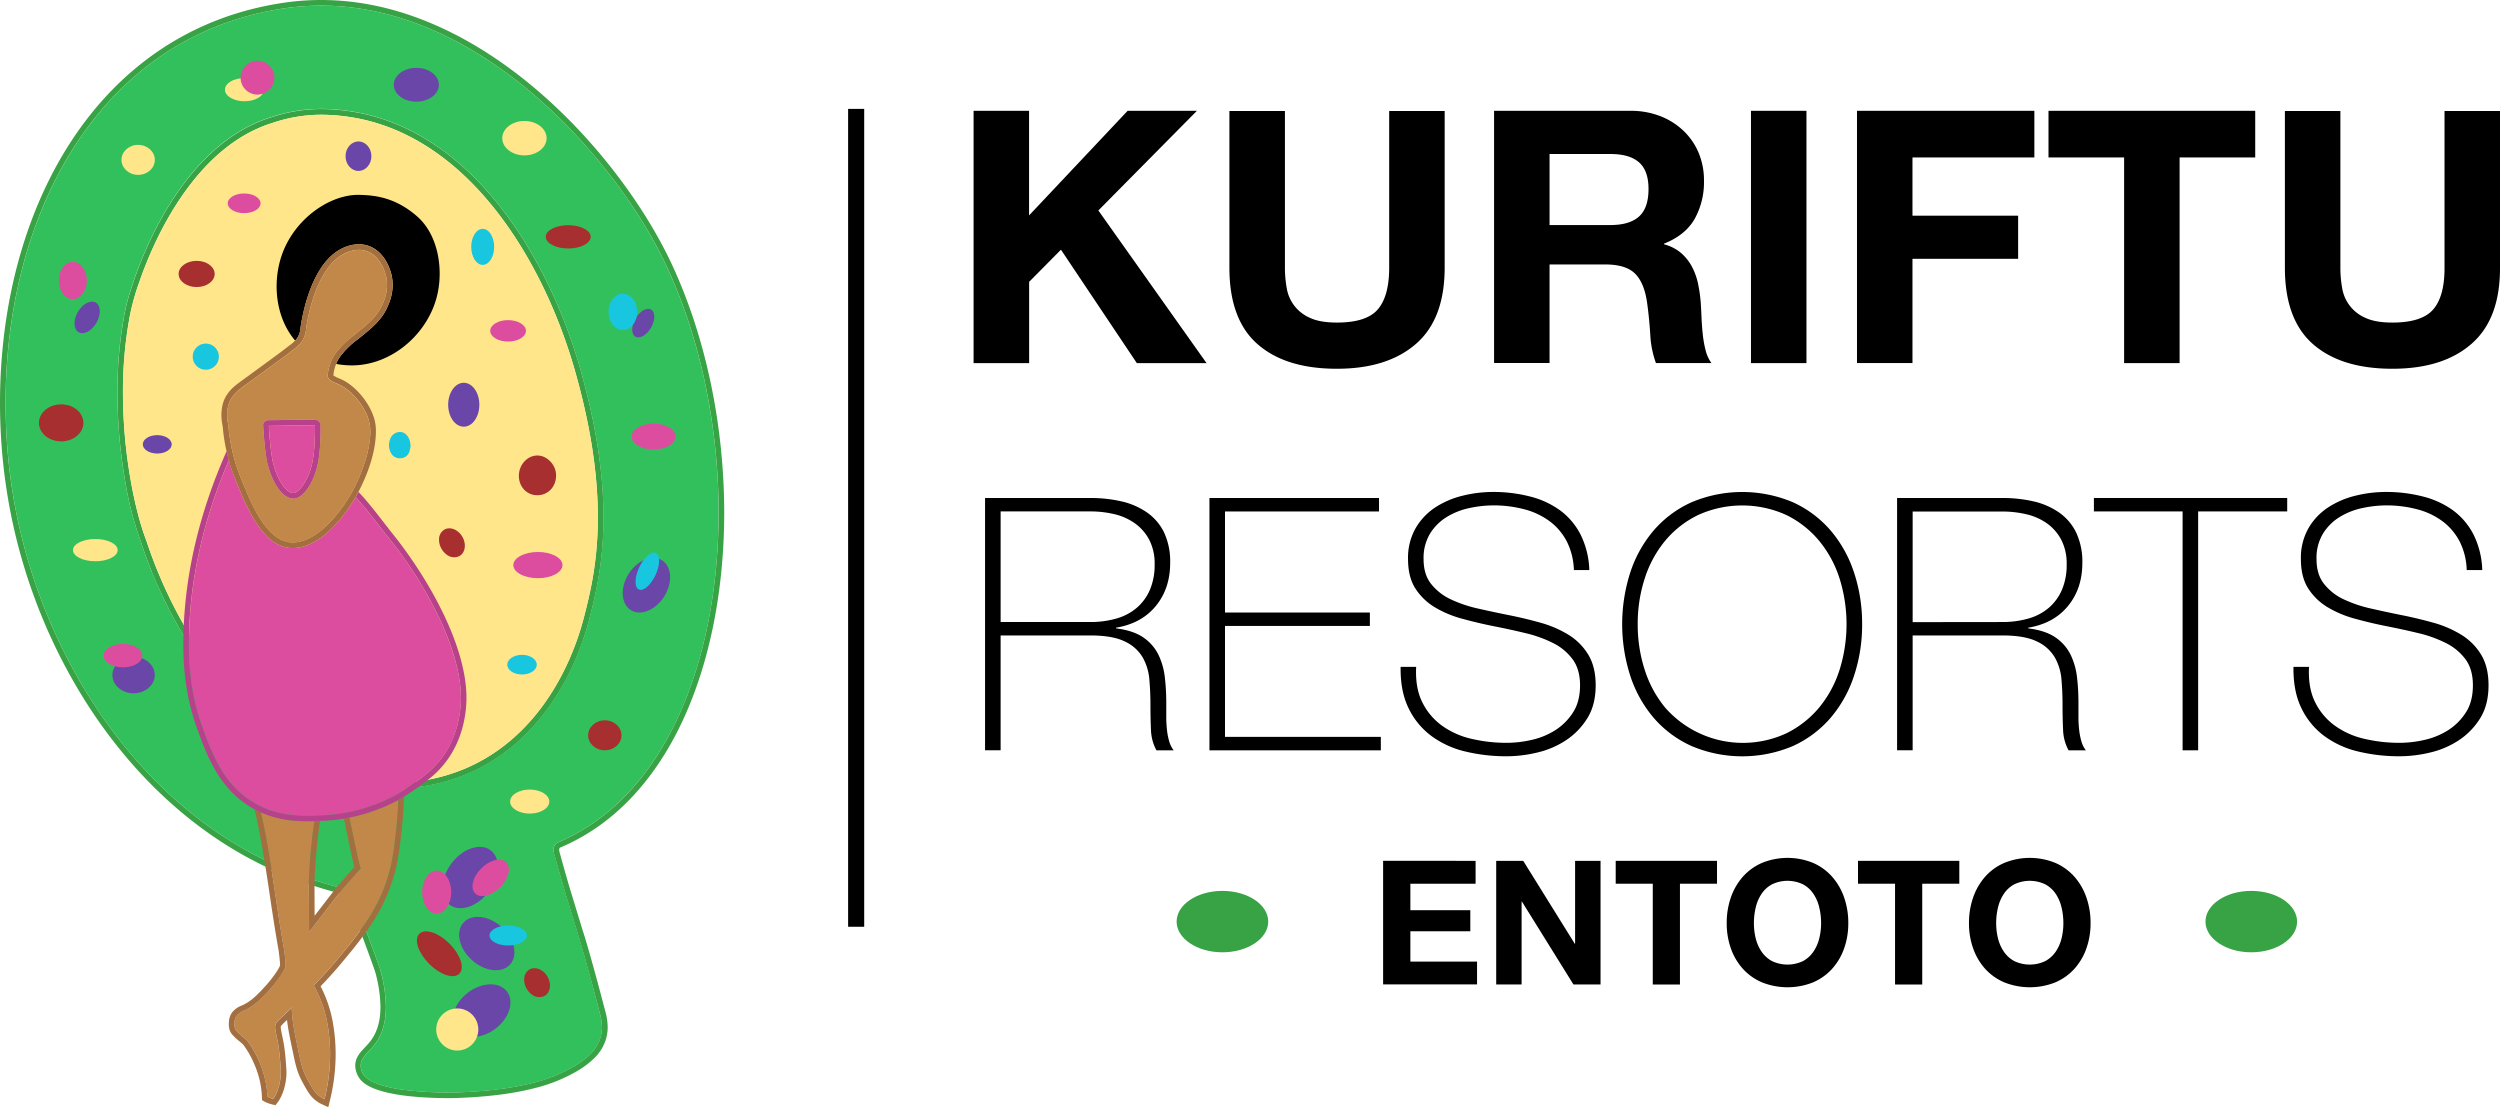 <svg id="Layer_1" data-name="Layer 1" xmlns="http://www.w3.org/2000/svg" viewBox="0 0 1116.113 494.309"><defs><style>.cls-1{fill:#32c05c;}.cls-2{fill:#38a344;}.cls-3{fill:#ffe68b;}.cls-4{fill:#a82f2f;}.cls-5{fill:#18c6e0;}.cls-6{fill:#dc4da0;}.cls-7{fill:#6946a8;}.cls-8{fill:#c2884a;}.cls-9{fill:#a36f40;}.cls-10{fill:#b7428b;}</style></defs><rect x="378.64" y="48.612" width="7.18" height="365.137"/><g id="BG"><path class="cls-1" d="M325.012,121.616C313.914,97.637,293.143,68.323,266.211,45.122S206.219,4.724,170.516,4.737a111.59,111.59,0,0,0-15.704,1.115c-41.569,5.948-72.776,28.736-93.685,60.728s-31.442,73.1-31.442,115.467a261.923,261.923,0,0,0,1.411,27.029A246.376,246.376,0,0,0,67.131,313.515c19.524,31.042,45.961,56.701,77.478,72.287l.537.269c.929.461,1.845.902,2.754,1.322a173.894,173.894,0,0,0,17.211,6.981c.84.289,1.666.565,2.485.826,3.546,1.163,6.885,2.127,9.996,2.947h0c.923.248,1.824.489,2.712.688s1.955.475,2.885.688l.654.138.234.626c2.065,5.473,3.959,10.458,5.611,14.905.379.991.73,1.941,1.067,2.857,1.487,4.021,2.795,7.573,3.869,10.52s1.714,4.737,2.141,6.003a28.764,28.764,0,0,1,.84,2.981h0a64.025,64.025,0,0,1,1.866,14.127c0,5.508-1.053,11.538-4.743,16.523a47.934,47.934,0,0,1-3.442,3.945,13.438,13.438,0,0,0-2.506,3.394,5.618,5.618,0,0,0-.544,2.43v.516a6.986,6.986,0,0,0,.151.84,8.344,8.344,0,0,0,1.04,2.589c.95,1.577,3.119,3.036,6.086,4.131a53.114,53.114,0,0,0,10.513,2.547,149.206,149.206,0,0,0,20.922,1.377h3.993c15.022-.516,26.01-2.196,34.223-4.31a68.563,68.563,0,0,0,17.755-7.043,36.178,36.178,0,0,0,7.89-5.838,17.321,17.321,0,0,0,4.468-7.353,15.944,15.944,0,0,0,.654-4.599,24.847,24.847,0,0,0-.991-6.423c-6.809-26.32-9.659-34.973-9.989-35.924v-.138c-1.067-3.511-2.809-9.198-4.978-16.261-1.377-4.447-3.318-11.359-5.074-17.679a10.837,10.837,0,0,1-.633-2.836,3.683,3.683,0,0,1,.392-1.694h0a3.883,3.883,0,0,1,1.074-1.253l.151-.096h0l.11-.089.151-.062c24.282-10.189,42.181-30.595,54.092-56.701s17.748-57.913,17.748-90.58C347.985,193.27,340.171,154.31,325.012,121.616ZM290.3,278.404c-4.358,16.812-12.991,35.751-27.421,50.574-.392.399-.778.799-1.191,1.191s-.792.785-1.205,1.177c-.812.771-1.639,1.535-2.492,2.279l-1.04.902c-.826.688-1.68,1.377-2.54,2.065-.427.351-.867.688-1.308.998s-.888.688-1.336.991c-.227.172-.454.337-.688.489s-.447.324-.688.475c-.585.413-1.177.812-1.776,1.205s-1.205.785-1.818,1.163-1.191.73-1.79,1.074a.516.516,0,0,1-.117.069c-.613.358-1.225.688-1.852,1.046-.413.227-.826.454-1.239.688a1.321,1.321,0,0,1-.241.124c-.447.241-.909.475-1.377.688a78.401,78.401,0,0,1-9.129,3.855c-.213.076-.427.138-.626.213q-1.012.365-2.065.688-1.694.537-3.442.984l-.978.269c-.991.248-1.976.482-2.995.688a.784.784,0,0,1-.172.041h0c-.351.089-.688.165-1.081.227-1.852.372-3.766.688-5.707.95-.454.062-.902.124-1.377.172-1.136.138-2.299.269-3.484.351-1.549.138-3.139.227-4.743.275-.489,0-.978.041-1.48.041h-2.017c-.854,0-1.728,0-2.595-.034h-1.611c-9.762,0-20.068-3.188-30.326-8.819s-20.488-13.769-30.134-23.738q-1.673-1.735-3.305-3.539c-.516-.551-1.012-1.115-1.515-1.673-.854-.971-1.714-1.941-2.554-2.947s-1.694-1.99-2.52-3.022q-2.334-2.823-4.558-5.783c-.516-.688-1.019-1.377-1.508-2.017-.688-.902-1.329-1.818-1.976-2.754s-1.191-1.68-1.769-2.527c-.303-.427-.599-.867-.888-1.301-1.515-2.231-2.995-4.516-4.434-6.829-.73-1.163-1.439-2.341-2.141-3.532h0q-.688-1.191-1.377-2.396c-.461-.799-.929-1.611-1.377-2.43-.991-1.762-1.969-3.552-2.905-5.356-.365-.688-.688-1.377-1.067-2.065-.805-1.59-1.59-3.194-2.368-4.819l-1.143-2.444q-1.776-3.869-3.442-7.828c-.379-.902-.757-1.811-1.102-2.754q-.964-2.451-1.873-4.922c-.275-.757-.551-1.521-.812-2.286-.447-1.26-.888-2.54-1.315-3.828v-.076a149.473,149.473,0,0,1-7.236-27.724,231.855,231.855,0,0,1-3.442-39.51,186.357,186.357,0,0,1,2.754-32.819v-.069a80.596,80.596,0,0,1,2.754-11.47,174.998,174.998,0,0,1,6.767-18.402c5.928-13.693,14.733-29.356,26.974-41.644,8.151-8.193,17.852-14.877,29.225-18.416A70.536,70.536,0,0,1,170.626,50.843a87.777,87.777,0,0,1,13.115,1.053c26.705,4.076,48.804,20.13,66.016,41.679s29.603,48.646,36.956,75.041c7.394,26.505,9.859,47.503,9.859,64.425C296.599,253.172,293.116,267.506,290.3,278.404Z" transform="translate(-27.18 -2.231)"/><path class="cls-2" d="M327.277,120.563c-11.277-24.33-32.22-53.844-59.455-77.341S207.045,2.231,170.537,2.231a112.479,112.479,0,0,0-16.062,1.143C112.142,9.412,80.239,32.751,59.014,65.218s-31.834,74.05-31.834,116.83a259.086,259.086,0,0,0,1.439,27.283A248.703,248.703,0,0,0,65.011,314.858c19.731,31.366,46.491,57.362,78.484,73.196.688.351,1.425.688,2.141,1.04.916.441,1.838.867,2.754,1.281a174.311,174.311,0,0,0,16.688,6.609q1.281.434,2.52.826c2.933.957,5.721,1.769,8.358,2.485l2.63.688q1.766.454,3.442.84,3.346,8.833,5.962,15.869h0c.351.964.688,1.907,1.033,2.809,1.246,3.367,2.355,6.361,3.291,8.95,1.081,2.967,1.714,4.723,2.12,5.941a28.584,28.584,0,0,1,.785,2.754h0a60.646,60.646,0,0,1,1.818,13.576c0,5.198-1.012,10.664-4.248,14.995-1.322,1.797-2.981,3.311-4.406,4.998a13.77,13.77,0,0,0-1.845,2.795,8.207,8.207,0,0,0-.764,3.484v.324a10.946,10.946,0,0,0,1.597,4.922,10.12,10.12,0,0,0,2.974,2.974,20.508,20.508,0,0,0,4.31,2.169c4.819,1.852,11.063,2.843,17.025,3.408s11.649.688,15.311.688c2.513,0,4.069-.048,4.069-.048,15.18-.53,26.347-2.217,34.774-4.399a71.336,71.336,0,0,0,18.382-7.277,39.297,39.297,0,0,0,8.427-6.265,19.903,19.903,0,0,0,5.088-8.406,18.637,18.637,0,0,0,.75-5.301,27.345,27.345,0,0,0-1.067-7.05c-7.022-26.918-9.866-35.428-10.106-36.13h0c-1.067-3.511-2.795-9.184-4.957-16.241-1.377-4.42-3.325-11.311-5.074-17.624a9.583,9.583,0,0,1-.468-2.175,1.308,1.308,0,0,1,.117-.565l.22-.289.138-.103h.041c24.853-10.478,43.145-31.407,55.207-57.892S350.491,264.064,350.505,231.094C350.477,192.933,342.608,153.65,327.277,120.563Zm2.96,201.111c-11.917,26.161-29.844,46.539-54.057,56.687l-.151.062-.11.089h0l-.151.096a3.883,3.883,0,0,0-1.074,1.253h0a3.683,3.683,0,0,0-.427,1.707,10.836,10.836,0,0,0,.565,2.85c1.756,6.32,3.725,13.232,5.074,17.679,2.169,7.064,3.91,12.75,4.978,16.261v.138c.31.936,3.181,9.638,10.031,35.889a24.847,24.847,0,0,1,.991,6.423,15.944,15.944,0,0,1-.654,4.599,17.321,17.321,0,0,1-4.468,7.353,36.178,36.178,0,0,1-7.89,5.838,68.563,68.563,0,0,1-17.755,7.043c-8.213,2.114-19.201,3.793-34.223,4.31h-3.993a149.205,149.205,0,0,1-20.922-1.377,53.113,53.113,0,0,1-10.513-2.547c-2.967-1.122-5.136-2.582-6.086-4.131a8.344,8.344,0,0,1-1.04-2.589,6.986,6.986,0,0,1-.151-.84v-.516a5.618,5.618,0,0,1,.544-2.43,13.438,13.438,0,0,1,2.506-3.394,47.934,47.934,0,0,0,3.442-3.945c3.69-4.964,4.743-11.015,4.743-16.523a64.025,64.025,0,0,0-1.866-14.127h0c-.213-.929-.427-1.714-.84-2.981s-1.053-3.029-2.141-6.003-2.382-6.499-3.869-10.52c-.337-.916-.688-1.866-1.067-2.857-1.652-4.447-3.532-9.432-5.611-14.905l-.234-.626-.654-.138c-.929-.213-1.893-.441-2.885-.688s-1.79-.454-2.712-.688h0c-3.112-.819-6.451-1.783-9.996-2.947-.819-.262-1.645-.537-2.485-.826a173.894,173.894,0,0,1-17.211-6.981c-.909-.42-1.824-.861-2.754-1.322l-.537-.269c-31.517-15.58-57.954-41.238-77.478-72.287A246.376,246.376,0,0,1,31.07,209.056a261.923,261.923,0,0,1-1.411-27.029c0-42.367,10.533-83.495,31.442-115.467s52.143-54.759,93.733-60.708a111.59,111.59,0,0,1,15.704-1.115c35.682,0,68.742,17.136,95.695,40.385s47.703,52.515,58.801,76.494c15.146,32.695,22.974,71.654,22.974,109.464C347.985,263.733,342.147,295.512,330.237,321.673Z" transform="translate(-27.18 -2.231)"/><path class="cls-2" d="M286.741,168.692c-7.339-26.368-19.731-53.451-36.956-75.041S210.474,56.048,183.769,51.972a87.779,87.779,0,0,0-13.115-1.053A70.536,70.536,0,0,0,148.093,54.664C136.72,58.203,127.02,64.887,118.868,73.08c-12.241,12.289-21.046,27.951-26.974,41.644a174.996,174.996,0,0,0-6.767,18.402,80.596,80.596,0,0,0-2.754,11.47v.069a186.357,186.357,0,0,0-2.754,32.819A231.857,231.857,0,0,0,83.062,216.994a149.475,149.475,0,0,0,7.236,27.724v.076c.427,1.287.867,2.568,1.315,3.828.262.764.537,1.528.812,2.286q.909,2.478,1.873,4.922c.358.909.688,1.818,1.102,2.754q1.611,3.959,3.442,7.828l1.143,2.444c.778,1.611,1.563,3.215,2.368,4.819.351.688.688,1.377,1.067,2.065.936,1.804,1.914,3.594,2.905,5.356.447.819.916,1.632,1.377,2.43s.929,1.604,1.377,2.396h0c.688,1.191,1.377,2.368,2.141,3.532,1.439,2.313,2.905,4.599,4.434,6.829.289.434.585.874.888,1.301.578.847,1.163,1.687,1.769,2.527s1.315,1.845,1.976,2.754c.489.688.991,1.377,1.508,2.017q2.231,2.967,4.558,5.783c.826,1.033,1.666,2.031,2.52,3.022s1.7,1.976,2.554,2.947c.503.558.998,1.122,1.515,1.673q1.632,1.811,3.305,3.539c9.638,9.969,19.869,18.086,30.134,23.738s20.564,8.819,30.326,8.819h1.611c.867,0,1.742.034,2.595.034h2.017c.503,0,.991,0,1.48-.041,1.604-.048,3.194-.138,4.743-.275,1.184-.083,2.348-.213,3.484-.351.468-.048.916-.11,1.377-.172,1.941-.248,3.855-.578,5.707-.95.365-.062.73-.138,1.081-.227h0l.172-.041c1.019-.213,2.003-.447,2.995-.688l.978-.269q1.721-.441,3.442-.984,1.053-.317,2.065-.688c.2-.076.413-.138.626-.213a78.4,78.4,0,0,0,9.129-3.855c.482-.227.943-.461,1.377-.688a1.321,1.321,0,0,0,.241-.124c.413-.213.826-.441,1.239-.688.626-.337,1.239-.688,1.852-1.046a.516.516,0,0,0,.117-.069c.599-.344,1.198-.688,1.79-1.074s1.212-.764,1.818-1.163,1.191-.792,1.776-1.205c.227-.151.454-.31.688-.475s.454-.317.688-.489c.447-.324.902-.688,1.336-.991s.881-.647,1.308-.998c.861-.688,1.714-1.377,2.54-2.065l1.04-.902c.854-.744,1.68-1.508,2.492-2.279.413-.392.812-.778,1.205-1.177s.799-.792,1.191-1.191c14.457-14.822,23.063-33.734,27.421-50.574,2.816-10.898,6.299-25.232,6.299-45.286C296.599,216.195,294.135,195.198,286.741,168.692Zm1.129,109.085c-4.275,16.475-12.757,35.049-26.781,49.445s-33.541,24.667-60.184,24.681c-.861,0-1.728,0-2.616-.041h-1.59c-9.211,0-19.132-3.009-29.115-8.509-14.981-8.261-30.113-22.03-43.283-39.331a207.272,207.272,0,0,1-31.669-60.081v-.062c-2.458-6.196-5.115-15.786-7.132-27.311a228.36,228.36,0,0,1-3.442-39.07,183.514,183.514,0,0,1,2.754-32.433v-.041h0A100.734,100.734,0,0,1,89.272,128.411c3.979-11.614,10.685-26.96,20.488-40.619S132.479,62.161,148.823,57.115a67.643,67.643,0,0,1,21.81-3.649,83.992,83.992,0,0,1,12.757,1.019c25.906,3.945,47.503,19.538,64.439,40.763s29.232,48.013,36.488,74.119c7.325,26.306,9.755,47.076,9.755,63.751C294.093,252.883,290.685,266.914,287.87,277.777Z" transform="translate(-27.18 -2.231)"/><path class="cls-3" d="M294.093,233.118c0,19.765-3.408,33.796-6.196,44.66-4.275,16.475-12.757,35.049-26.781,49.445s-33.541,24.667-60.184,24.681c-.861,0-1.728,0-2.616-.041h-1.59c-9.211,0-19.132-3.009-29.115-8.509-14.981-8.261-30.113-22.03-43.283-39.331a207.272,207.272,0,0,1-31.669-60.081v-.062c-2.458-6.196-5.115-15.786-7.132-27.311a228.36,228.36,0,0,1-3.442-39.07,183.514,183.514,0,0,1,2.754-32.433v-.041h0A100.734,100.734,0,0,1,89.299,128.411c3.979-11.614,10.685-26.96,20.488-40.619s22.719-25.631,39.063-30.677a67.643,67.643,0,0,1,21.81-3.649,83.991,83.991,0,0,1,12.729,1.019c25.906,3.945,47.503,19.538,64.439,40.763s29.232,48.013,36.488,74.119C291.663,195.686,294.093,216.443,294.093,233.118Z" transform="translate(-27.18 -2.231)"/></g><g id="DOTS"><path class="cls-4" d="M232.346,250.453a5.322,5.322,0,0,1-5.914-.744l-.069-.055h0a8.261,8.261,0,0,1-2.065-2.396,8.062,8.062,0,0,1-1.108-4.323v-.117a4.977,4.977,0,0,1,2.355-4.131c2.568-1.48,6.196-.048,8.062,3.201S234.914,248.966,232.346,250.453Z" transform="translate(-27.18 -2.231)"/><path class="cls-4" d="M270.355,446.827a5.321,5.321,0,0,1-5.914-.744l-.076-.055h0a8.31,8.31,0,0,1-2.065-2.396,8.034,8.034,0,0,1-1.108-4.323v-.117a5.005,5.005,0,0,1,2.355-4.131c2.568-1.48,6.196-.048,8.062,3.201S272.923,445.34,270.355,446.827Z" transform="translate(-27.18 -2.231)"/><path class="cls-4" d="M267.01,205.58c-4.461.069-8.144,4.131-8.193,9.005s3.49,8.75,8.199,8.743c4.881,0,8.461-3.786,8.434-8.95C275.429,209.765,271.367,205.518,267.01,205.58Z" transform="translate(-27.18 -2.231)"/><path class="cls-5" d="M206.419,195.143a4.643,4.643,0,0,0-5.101,3.277,7.043,7.043,0,0,0,.578,6.32,4.268,4.268,0,0,0,4.007,2.065,4.206,4.206,0,0,0,3.979-2.706,12.964,12.964,0,0,0,.585-2.561C210.453,198.069,208.711,195.556,206.419,195.143Z" transform="translate(-27.18 -2.231)"/><polygon points="141.628 71.475 141.67 71.448 141.539 71.358 141.628 71.475"/><ellipse class="cls-5" cx="233.055" cy="296.743" rx="6.582" ry="4.392"/><ellipse class="cls-6" cx="108.996" cy="90.772" rx="7.318" ry="4.392"/><ellipse class="cls-5" cx="215.499" cy="110.214" rx="5.122" ry="8.048"/><ellipse class="cls-7" cx="160.038" cy="69.733" rx="5.769" ry="6.582"/><ellipse class="cls-4" cx="87.791" cy="122.304" rx="8.048" ry="5.852"/><circle class="cls-5" cx="91.874" cy="159.225" r="5.852"/><ellipse class="cls-7" cx="70.201" cy="198.371" rx="6.451" ry="4.11"/><ellipse class="cls-6" cx="240.146" cy="252.283" rx="10.974" ry="5.852"/><ellipse class="cls-6" cx="226.831" cy="147.707" rx="7.972" ry="4.792"/><ellipse class="cls-7" cx="207.045" cy="180.691" rx="6.96" ry="9.804"/><ellipse class="cls-7" cx="242.257" cy="453.423" rx="14.127" ry="10.127" transform="translate(-251.69 235.761) rotate(-37.11)"/><ellipse class="cls-7" cx="244.502" cy="423.475" rx="9.941" ry="13.982" transform="translate(-261.232 320.753) rotate(-48.14)"/><ellipse class="cls-3" cx="236.49" cy="357.857" rx="8.75" ry="5.363"/><ellipse class="cls-7" cx="315.766" cy="263.492" rx="13.122" ry="9.404" transform="translate(-102.355 388.938) rotate(-57.93)"/><ellipse class="cls-5" cx="316.191" cy="257.258" rx="8.991" ry="4.021" transform="translate(-77.865 432.679) rotate(-64.97)"/><ellipse class="cls-6" cx="291.787" cy="194.901" rx="9.797" ry="5.783"/><ellipse class="cls-4" cx="253.688" cy="105.732" rx="10.031" ry="5.205"/><ellipse class="cls-3" cx="234.129" cy="61.692" rx="9.9" ry="7.683"/><ellipse class="cls-3" cx="109.127" cy="40.034" rx="8.709" ry="5.17"/><ellipse class="cls-3" cx="61.678" cy="71.372" rx="7.442" ry="6.699"/><ellipse class="cls-4" cx="270.018" cy="328.275" rx="7.442" ry="6.699"/><ellipse class="cls-6" cx="32.516" cy="125.236" rx="6.265" ry="8.33"/><ellipse class="cls-7" cx="66.085" cy="143.933" rx="7.649" ry="4.799" transform="translate(-118.787 126.966) rotate(-60)"/><ellipse class="cls-3" cx="42.553" cy="245.605" rx="9.983" ry="4.964"/><ellipse class="cls-7" cx="59.634" cy="301.377" rx="9.459" ry="8.144"/><circle class="cls-6" cx="114.965" cy="34.677" r="7.559"/><ellipse class="cls-7" cx="185.868" cy="37.844" rx="10.072" ry="7.552"/><ellipse class="cls-4" cx="27.304" cy="188.787" rx="9.921" ry="8.268"/><ellipse class="cls-6" cx="54.911" cy="292.695" rx="8.654" ry="5.239"/><ellipse class="cls-7" cx="237.154" cy="394.086" rx="15.222" ry="10.444" transform="matrix(0.601, -0.799, 0.799, 0.601, -247.514, 344.406)"/><ellipse class="cls-6" cx="246.262" cy="394.15" rx="9.824" ry="5.983" transform="translate(-233.758 287.346) rotate(-45)"/><ellipse class="cls-5" cx="226.893" cy="417.656" rx="8.358" ry="4.468"/><ellipse class="cls-6" cx="194.963" cy="398.297" rx="6.485" ry="9.604"/><ellipse class="cls-4" cx="223.314" cy="428.03" rx="6.403" ry="12.619" transform="translate(-264.436 281.042) rotate(-45)"/><circle class="cls-3" cx="204.147" cy="459.611" r="9.397"/><ellipse class="cls-7" cx="314.357" cy="146.479" rx="6.995" ry="4.021" transform="translate(3.143 343.249) rotate(-60)"/><ellipse class="cls-5" cx="278.08" cy="139.226" rx="6.41" ry="8.131"/></g><g id="LADY"><g id="LEGS"><path class="cls-8" d="M204.98,359.4c-.138,3.821-.427,8.261-.971,13.218-.771,7.064-1.439,13.081-3.263,19.58-4.523,16.227-13.921,27.483-23.215,38.622-4.172,4.998-7.869,8.86-10.285,11.291a54.76,54.76,0,0,1,6.127,17.211,77.96,77.96,0,0,1,.923,19.683,84.446,84.446,0,0,1-2.251,13.941,11.771,11.771,0,0,1-2.258-1.377c-2.231-1.68-3.305-3.759-5.122-7.036-1.969-3.573-2.719-5.762-3.835-11.063-2.189-10.389-3.077-14.382-3.484-21.535-2.63,2.905-4.86,4.62-6.396,6.375a3.752,3.752,0,0,0-.943,2.981c.688,4.964,1.769,5.976,2.52,18.891.186,3.318-.867,9.218-3.38,12.564a12.089,12.089,0,0,1-2.547-.902A46.216,46.216,0,0,0,137.532,466.792c-.592-.688-3.725-3.015-4.723-4.282-.454-.565-1.163-1.432-.978-3.773a5.68,5.68,0,0,1,.888-2.967,8.172,8.172,0,0,1,3.683-2.506c4.723-2.169,8.007-5.79,11.015-9.074,2.719-2.967,7.277-8.881,7.27-11.015,0-1.893-.64-6.795-.688-7.105-1.46-8.193-2.306-13.604-4.323-27.27-1.907-12.908-4.034-25.356-6.017-33.899a51.012,51.012,0,0,0,20.984,3.945c.991,0,1.941,0,2.885-.048q-.688,4.819-1.267,10.045c-.626,5.934-1.005,11.587-1.191,16.888l.089,22.65L179.452,399.792l8.757-9.921c-.812-1.818-3.332-14.568-5.039-22.623a79.62,79.62,0,0,0,20.433-7.119C204.044,359.903,204.498,359.669,204.98,359.4Z" transform="translate(-27.18 -2.231)"/><path class="cls-9" d="M188.209,389.871l-8.757,9.955L165.16,418.414l-.089-22.65c.186-5.301.565-10.953,1.191-16.888q.551-5.205,1.267-10.045a9.855,9.855,0,0,0,1.274-.055c.427-.055.854,0,1.281-.048-.523,3.442-.964,6.953-1.329,10.409-.585,5.508-.978,11.125-1.177,16.674l.062,15.27,9.831-12.791.055-.062.048-.062,7.814-8.895c-.764-2.754-1.9-8.151-3.504-15.91-.413-2.017-.812-3.959-1.177-5.687l1.239-.213,1.225-.22C184.884,375.304,187.404,388.054,188.209,389.871Z" transform="translate(-27.18 -2.231)"/><path class="cls-9" d="M207.534,357.9c-.138,4.998-.475,10.024-1.026,14.995-.792,7.119-1.466,13.253-3.346,19.965a80.207,80.207,0,0,1-12.392,25.184c-.275.413-.578.826-.874,1.225s-.592.812-.902,1.219c-3.07,4.131-6.327,8.055-9.549,11.924-2.919,3.497-5.99,6.885-9.143,10.134a56.301,56.301,0,0,1,5.508,16.351,80.59,80.59,0,0,1,.964,20.316,85.925,85.925,0,0,1-2.313,14.368l-.709,2.96-2.754-1.267a15.001,15.001,0,0,1-2.719-1.618c-2.554-1.928-3.807-4.22-5.549-7.373l-.248-.454c-2.065-3.773-2.919-6.196-4.089-11.752l-.282-1.329c-1.46-6.885-2.293-10.843-2.795-15.146l-.179.158c-.909.854-1.687,1.577-2.299,2.279a1.212,1.212,0,0,0-.33.991c.193,1.439.413,2.52.688,3.759.62,2.905,1.322,6.196,1.859,15.332.234,4.062-1.04,10.423-3.883,14.21l-.991,1.315-1.59-.379a14.121,14.121,0,0,1-3.222-1.177l-1.191-.688-.062-1.377a40.275,40.275,0,0,0-3.718-15.401,38.461,38.461,0,0,0-4.737-8.131c-.172-.186-.888-.771-1.377-1.212a25.192,25.192,0,0,1-3.442-3.194c-.571-.688-1.749-2.203-1.473-5.508a7.835,7.835,0,0,1,1.377-4.282,10.01,10.01,0,0,1,4.454-3.194l.172-.062c4.186-1.935,7.181-5.177,10.072-8.337l.165-.172c3.318-3.621,6.375-8.158,6.602-9.384,0-1.666-.578-6.134-.654-6.623-1.466-8.31-2.32-13.673-4.33-27.352q-.792-5.322-1.556-10.106c-.179-1.026-.337-2.065-.503-3.029-1.577-9.521-3.07-17.211-4.399-22.554.503.275.991.53,1.494.764s.95.454,1.425.688c.867,3.731,1.769,8.227,2.657,13.177.124.688.255,1.418.379,2.141.399,2.293.799,4.688,1.198,7.125.165.991.33,1.983.489,2.988.441,2.754.867,5.611,1.294,8.468,2.017,13.666,2.864,19.077,4.323,27.27.048.31.688,5.212.688,7.105,0,2.162-4.551,8.076-7.27,11.015-3.015,3.284-6.299,6.885-11.015,9.074a8.172,8.172,0,0,0-3.683,2.506,5.68,5.68,0,0,0-.888,2.967c-.186,2.341.523,3.208.978,3.773.998,1.267,4.131,3.58,4.723,4.282a46.216,46.216,0,0,1,9.067,25.053,12.089,12.089,0,0,0,2.547.902c2.513-3.346,3.566-9.246,3.38-12.564-.75-12.915-1.852-13.927-2.52-18.891a3.752,3.752,0,0,1,.943-2.981c1.535-1.756,3.766-3.442,6.396-6.375.406,7.153,1.294,11.146,3.484,21.535,1.115,5.301,1.866,7.49,3.835,11.063,1.818,3.277,2.892,5.356,5.122,7.036a11.771,11.771,0,0,0,2.258,1.377,84.447,84.447,0,0,0,2.251-13.941,77.961,77.961,0,0,0-.95-19.676,54.76,54.76,0,0,0-6.127-17.211c2.416-2.43,6.113-6.292,10.285-11.291,3.559-4.262,7.139-8.557,10.444-13.129h0c.289-.413.592-.812.881-1.225a.928.928,0,0,0,.096-.151c.275-.365.53-.723.764-1.102.592-.84,1.157-1.68,1.694-2.54s1.102-1.742,1.625-2.63l.117-.193q1.515-2.568,2.871-5.308c.234-.475.461-.957.688-1.446s.447-.971.688-1.46.413-.957.613-1.432c.441-1.053.854-2.114,1.239-3.222.179-.496.351-.998.516-1.501.096-.275.186-.551.262-.826s.2-.626.303-.936c.151-.503.296-1.005.441-1.508,1.824-6.527,2.492-12.516,3.263-19.58.544-4.95.833-9.397.971-13.218l1.274-.737Q206.873,358.313,207.534,357.9Z" transform="translate(-27.18 -2.231)"/></g><path class="cls-6" d="M232.959,313.605c0,6.575-1.439,23.063-15.593,34.271-3.442,2.719-6.754,5.115-9.735,7.029-.427.289-.854.551-1.267.819l-1.253.75c-.916.537-1.79,1.012-2.602,1.425a76.936,76.936,0,0,1-19.821,6.885c-.413.076-.826.165-1.225.234l-1.239.213a70.454,70.454,0,0,1-8.02.895c-.551,0-1.115.062-1.694.076-.427,0-.847.048-1.274.062l-1.294.048c-7.573.262-16.261-.089-24.991-4.482-.503-.255-.998-.53-1.501-.805l-.117-.062c-.496-.275-.971-.565-1.453-.867-13.225-8.193-18.272-22.182-22.347-33.507-5.707-15.883-6.196-30.168-5.934-40.839.585-25.679,6.561-51.902,17.79-78.091a79.914,79.914,0,0,0,3.167,9.37l.516,1.26c4.385,10.699,11.704,28.605,24.688,28.612,13.769,0,24.743-16.805,28.178-22.719,3.58,3.759,7.931,9.404,13.514,16.674A180.43,180.43,0,0,1,223.768,279.175C229.592,291.836,232.89,303.849,232.959,313.605Z" transform="translate(-27.18 -2.231)"/><path class="cls-10" d="M235.43,313.605v.165c0,7.022-1.639,24.275-16.523,36.075a121.047,121.047,0,0,1-11.346,8.055q-.688.413-1.281.764l-1.274.737c-.482.269-.929.503-1.377.73a79.62,79.62,0,0,1-20.433,7.119l-1.225.22-1.239.213a69.121,69.121,0,0,1-8.42.957l-2.203.096c-.427,0-.854.041-1.281.048s-.847.041-1.274.055c-.943,0-1.893.048-2.885.048-6.389,0-13.68-.688-20.984-3.945-.475-.213-.95-.427-1.425-.688s-.991-.489-1.494-.764l-.688-.358c-15.146-8.509-20.791-24.234-24.929-35.703-5.852-16.275-6.327-30.856-6.072-41.741.599-26.987,7.091-54.546,19.277-82.043.138.688.303,1.377.475,2.065s.337,1.315.516,1.969c-11.229,26.161-17.211,52.412-17.79,78.091-.241,10.671.227,24.956,5.934,40.839,4.076,11.325,9.122,25.314,22.347,33.507.482.303.957.592,1.453.867l.117.062c.503.275.998.551,1.501.805,8.73,4.392,17.438,4.743,24.991,4.482l1.294-.048c.427,0,.847-.041,1.274-.062.578,0,1.143-.055,1.694-.076a70.452,70.452,0,0,0,8.02-.895l1.239-.213c.399-.069.812-.158,1.225-.234a76.935,76.935,0,0,0,19.821-6.885c.812-.413,1.687-.888,2.602-1.425l1.253-.75c.413-.269.84-.53,1.267-.819,2.981-1.914,6.299-4.31,9.735-7.029,14.161-11.229,15.635-27.717,15.635-34.292-.034-9.755-3.332-21.769-9.156-34.423a180.429,180.429,0,0,0-24.316-38.319c-5.583-7.27-9.934-12.915-13.514-16.674.262-.454.475-.826.64-1.143s.282-.509.358-.688.179-.324.255-.489c3.807,3.869,8.261,9.693,14.217,17.397C217.042,258.336,235.341,289.24,235.43,313.605Z" transform="translate(-27.18 -2.231)"/><path d="M222.453,133.65c-3.807,16.874-19.277,30.843-36.577,31.669a36.859,36.859,0,0,1-8.633-.626,14.712,14.712,0,0,1,2.265-3.897,38.326,38.326,0,0,1,7.483-7.153c.95-.75,1.928-1.515,3.002-2.416,3.725-3.119,7.573-6.313,10.024-11.635.95-2.065,3.855-8.261,1.694-15.683-.854-2.898-3.559-9.886-10.327-12.027a13.225,13.225,0,0,0-3.972-.606,17.335,17.335,0,0,0-8.007,2.12c-15.146,7.917-18.189,36.164-18.21,36.44a7.89,7.89,0,0,1-.654,2.12,8.261,8.261,0,0,1-1.577,2.341c-9.046-10.637-10.272-26.636-5.68-38.994,5.969-15.972,21.638-26.409,34.423-26.072,6.588.172,15.869.978,25.727,9.638C222.666,106.973,225.117,121.843,222.453,133.65Z" transform="translate(-27.18 -2.231)"/><path class="cls-9" d="M177.194,164.782a.145.145,0,0,0,0-.076,14.712,14.712,0,0,1,2.265-3.897,38.326,38.326,0,0,1,7.483-7.153c.95-.75,1.928-1.515,3.002-2.416,3.725-3.119,7.573-6.313,10.024-11.635.95-2.065,3.855-8.261,1.694-15.683-.854-2.898-3.559-9.886-10.327-12.027a13.225,13.225,0,0,0-3.972-.606,17.335,17.335,0,0,0-8.007,2.12c-15.146,7.917-18.189,36.164-18.21,36.44a7.89,7.89,0,0,1-.654,2.12,8.262,8.262,0,0,1-1.577,2.341,15.049,15.049,0,0,1-2.396,2.065l-.599.434-.874.688c-1.494,1.17-1.721,1.377-11.628,8.619-2.203,1.618-4.021,2.933-5.508,4.021-5.969,4.323-7.387,5.349-9.404,8.31-3.697,5.425-2.258,12.64-1.914,14.065A82.55,82.55,0,0,0,128.307,203.686c.138.688.303,1.377.475,2.065s.337,1.315.516,1.969a79.918,79.918,0,0,0,3.256,9.308l.516,1.26c4.385,10.699,11.704,28.605,24.688,28.612,13.769,0,24.743-16.805,28.178-22.719.262-.454.475-.826.64-1.143s.282-.509.358-.688.179-.324.255-.489c8.261-15.834,8-26.409,7.724-29.287-.826-8.592-8.427-17.707-14.967-20.812-.523-.255-1.053-.475-1.549-.688a10.251,10.251,0,0,1-2.382-1.253v-.076A19.621,19.621,0,0,1,177.194,164.782Zm1.632,9.246c5.948,2.809,12.84,11.16,13.576,18.802.744,7.821-2.719,18.588-7.125,27.249-.186.386-.379.75-.578,1.129h0c-.172.351-.386.744-.613,1.143-4.131,7.291-14.595,22.03-26.32,22.03h0c-11.759,0-18.747-18.292-22.884-28.33a79.936,79.936,0,0,1-3.904-12.103c-.165-.688-.31-1.377-.447-2.065s-.275-1.418-.406-2.107a76.356,76.356,0,0,1-.998-7.704s-1.928-7.215,1.501-12.254c2.231-3.27,3.607-3.828,14.354-11.704,11.525-8.468,9.996-7.353,12.557-9.342a22.507,22.507,0,0,0,3.167-2.609,11.188,11.188,0,0,0,2.155-3.167,10.637,10.637,0,0,0,.867-2.96c.138-1.941,3.532-27.442,16.86-34.423a15.146,15.146,0,0,1,6.85-1.845,10.513,10.513,0,0,1,3.208.489c6.196,1.969,8.316,9.198,8.654,10.327,1.907,6.513-.688,12.082-1.549,13.927-2.244,4.819-5.728,7.718-9.363,10.761-4.241,3.546-7.201,5.287-10.843,9.948a17.115,17.115,0,0,0-2.671,4.62c-.034.09-.076.186-.103.275a22.636,22.636,0,0,0-1.274,5.315c-.289,2.595,2.465,3.236,5.349,4.599Z" transform="translate(-27.18 -2.231)"/><path class="cls-8" d="M174.771,164.155a.9.9,0,0,1,.103-.275,17.115,17.115,0,0,1,2.671-4.62c3.642-4.661,6.602-6.403,10.843-9.948,3.635-3.043,7.119-5.941,9.363-10.761.847-1.845,3.442-7.415,1.549-13.927-.337-1.143-2.451-8.372-8.654-10.327a10.513,10.513,0,0,0-3.208-.489,15.146,15.146,0,0,0-6.85,1.845c-13.328,6.953-16.723,32.454-16.86,34.423a10.637,10.637,0,0,1-.867,2.96,11.188,11.188,0,0,1-2.155,3.167,22.506,22.506,0,0,1-3.167,2.609c-2.561,1.99-1.033.874-12.557,9.342-10.747,7.897-12.124,8.454-14.354,11.704-3.442,5.039-1.501,12.254-1.501,12.254a76.357,76.357,0,0,0,.998,7.704c.131.688.255,1.377.406,2.107s.282,1.336.447,2.065a79.935,79.935,0,0,0,3.897,12.137c4.131,10.038,11.125,28.316,22.884,28.33h0c11.704,0,22.209-14.76,26.32-22.03.227-.399.441-.792.613-1.143h0c.2-.379.392-.744.578-1.129,4.406-8.681,7.869-19.428,7.125-27.249-.737-7.642-7.628-15.993-13.576-18.802-2.885-1.377-5.638-2.003-5.349-4.558A22.636,22.636,0,0,1,174.771,164.155Zm-6.107,46.815c-1.742,6.816-6.155,13.865-10.492,13.865s-9.081-6.086-11.346-14.795c0-.034-1.329-3.766-2.155-17.735a2.355,2.355,0,0,1,.475-1.645,3.355,3.355,0,0,1,2.719-.847l19.063-.275a3.215,3.215,0,0,1,2.43.633,2.795,2.795,0,0,1,.957,2.272c-.007,10.637-.826,15.332-1.652,18.526Z" transform="translate(-27.18 -2.231)"/><path class="cls-10" d="M169.359,190.179a3.215,3.215,0,0,0-2.43-.633l-19.063.275a3.355,3.355,0,0,0-2.719.847,2.355,2.355,0,0,0-.475,1.645c.826,13.969,2.127,17.7,2.155,17.735,2.265,8.709,6.926,14.795,11.346,14.795s8.75-7.05,10.492-13.865c.826-3.194,1.652-7.89,1.652-18.526A2.795,2.795,0,0,0,169.359,190.179Zm-3.119,20.172c-1.742,6.754-5.762,11.986-8.069,11.986-2.692,0-6.733-4.53-8.95-13.026,0,0-1.225-3.683-2.024-16.963h.688l19.166-.275h.172a.805.805,0,0,1,.53.062.73.73,0,0,1,.062.351c-.007,10.306-.799,14.816-1.577,17.858Z" transform="translate(-27.18 -2.231)"/><path class="cls-6" d="M167.81,192.444c0,10.327-.792,14.857-1.57,17.9-1.742,6.754-5.762,11.986-8.069,11.986-2.692,0-6.733-4.53-8.95-13.026,0,0-1.225-3.683-2.024-16.963h.688l19.166-.275h.172a.805.805,0,0,1,.53.062A.73.73,0,0,1,167.81,192.444Z" transform="translate(-27.18 -2.231)"/></g><path d="M486.603,51.702v46.7l44-46.7h30.93l-44,44.49,48.3,68.15h-31.12l-33.88-50.64-14.2,14.36v36.28h-24.8v-112.64Z" transform="translate(-27.18 -2.231)"/><path d="M659.343,155.742q-12.78,11.13-35.34,11.12-22.87-0-35.41-11-12.54-11-12.55-34.08v-70h24.79v70a50.711,50.711,0,0,0,.79,9,17.47,17.47,0,0,0,10.33,13.33q4.5,2.13,12.07,2.13,13.26,0,18.3-5.92t5.05-18.54v-70h24.77v70Q672.123,144.632,659.343,155.742Z" transform="translate(-27.18 -2.231)"/><path d="M754.943,51.702a36.28,36.28,0,0,1,13.65,2.45,31.349,31.349,0,0,1,10.41,6.7,29.26,29.26,0,0,1,6.63,9.86,31.7,31.7,0,0,1,2.28,12.07,33.81,33.81,0,0,1-4.18,17.21q-4.18,7.26-13.64,11v.31a19.16,19.16,0,0,1,7.57,3.87,21.23,21.23,0,0,1,4.89,6.15,28.81,28.81,0,0,1,2.76,7.81,67.35,67.35,0,0,1,1.18,8.52c.11,1.79.21,3.89.32,6.31s.29,4.89.55,7.41a49,49,0,0,0,1.26,7.18,16.6,16.6,0,0,0,2.61,5.76h-24.77a43.64,43.64,0,0,1-2.53-12.78q-.47-7.41-1.42-14.2-1.26-8.83-5.36-12.93c-2.74-2.74-7.2-4.11-13.41-4.11h-24.77v44h-24.77v-112.59Zm-8.83,51q8.52,0,12.78-3.79,4.26-3.79,4.26-12.31,0-8.19-4.26-11.91t-12.78-3.7h-27.14v31.71Z" transform="translate(-27.18 -2.231)"/><path d="M833.663,51.702v112.64h-24.77v-112.64Z" transform="translate(-27.18 -2.231)"/><path d="M935.413,51.702v20.82h-54.42v26h47.17v19.25h-47.17v46.54h-24.77v-112.61Z" transform="translate(-27.18 -2.231)"/><path d="M941.723,72.522v-20.82h92.29v20.82h-33.76v91.82H975.483v-91.82Z" transform="translate(-27.18 -2.231)"/><path d="M1130.563,155.742q-12.73,11.13-35.34,11.12-22.87-0-35.42-11-12.55-11-12.54-34.08v-70h24.77v70a50.713,50.713,0,0,0,.79,9,17.47,17.47,0,0,0,10.33,13.33q4.5,2.13,12.07,2.13,13.25,0,18.3-5.92,5.05-5.92,5-18.54v-70h24.77v70Q1143.343,144.632,1130.563,155.742Z" transform="translate(-27.18 -2.231)"/><path d="M466.953,224.562h47a61.329,61.329,0,0,1,13.88,1.5,32.69,32.69,0,0,1,11.38,4.93,23.33,23.33,0,0,1,7.62,8.87,30.55,30.55,0,0,1,2.76,13.73q0,11.35-6.39,19.16t-17.75,9.7v.32q7.73.95,12.23,4.1a20,20,0,0,1,6.7,7.73,30.999,30.999,0,0,1,2.84,10.1,97.281,97.281,0,0,1,.63,11v6.47a52.36,52.36,0,0,0,.32,5.92,28.631,28.631,0,0,0,1,5.12,11.34,11.34,0,0,0,2,4h-7.7a20.46,20.46,0,0,1-2.45-9.23c-.16-3.52-.23-7.18-.23-11s-.16-7.54-.48-11.28a23.78,23.78,0,0,0-3-10,17.891,17.891,0,0,0-8-7.1q-5.44-2.68-15.38-2.68h-40.03v51.27h-6.95Zm47,55.37a41.682,41.682,0,0,0,11.43-1.5,24.299,24.299,0,0,0,9.07-4.65,22.051,22.051,0,0,0,6-8,28.22,28.22,0,0,0,2.21-11.67,22.92,22.92,0,0,0-2.37-10.81,20.88,20.88,0,0,0-6.31-7.33,26,26,0,0,0-9.15-4.16,46.111,46.111,0,0,0-10.88-1.26h-40.05v49.38Z" transform="translate(-27.18 -2.231)"/><path d="M567.133,224.562h75.7v6h-68.76v45.12h64.68v6h-64.68v49.53h69.57v6h-76.51Z" transform="translate(-27.18 -2.231)"/><path d="M729.833,256.742a30.169,30.169,0,0,0-3.08-12.62,26.52,26.52,0,0,0-7.49-9,32.909,32.909,0,0,0-11.28-5.45,53.78,53.78,0,0,0-14.28-1.81,51.179,51.179,0,0,0-10.23,1.13,32,32,0,0,0-10.09,3.86,22.791,22.791,0,0,0-7.65,7.42,21,21,0,0,0-3,11.59q0,6.78,3.31,11a24.15,24.15,0,0,0,8.68,6.87,57.37,57.37,0,0,0,12.3,4.18q6.94,1.58,14.05,3,7.11,1.42,14.11,3.4a48.258,48.258,0,0,1,12.31,5.36,26.51,26.51,0,0,1,8.76,8.83q3.3,5.45,3.31,13.65,0,8.83-3.79,14.83a31.819,31.819,0,0,1-9.54,9.78,39.619,39.619,0,0,1-12.78,5.44,58.437,58.437,0,0,1-13.49,1.66,77.874,77.874,0,0,1-18.61-2.13,41.641,41.641,0,0,1-15.15-6.94,33.549,33.549,0,0,1-10.17-12.39q-3.72-7.56-3.55-18.45h6.94q-.48,9.3,2.68,15.69a28.289,28.289,0,0,0,8.75,10.49,36.339,36.339,0,0,0,13.18,5.92,68.097,68.097,0,0,0,15.93,1.81,50.056,50.056,0,0,0,10.81-1.26,33.251,33.251,0,0,0,10.57-4.26,26.001,26.001,0,0,0,8-7.89c2.16-3.25,3.24-7.36,3.24-12.3q0-7.1-3.32-11.6a24.259,24.259,0,0,0-8.75-7.25,56.163,56.163,0,0,0-12.31-4.42q-6.85-1.65-14.12-3.08-7.09-1.41-14-3.31a47.998,47.998,0,0,1-12.3-5.13,26.3,26.3,0,0,1-8.68-8.36c-2.21-3.41-3.31-7.81-3.31-13.17a26.74,26.74,0,0,1,3.39-13.8,27.74,27.74,0,0,1,8.83-9.31,39.33,39.33,0,0,1,12.23-5.21,56.559,56.559,0,0,1,13.41-1.65,65.73,65.73,0,0,1,16.49,2,39.11,39.11,0,0,1,13.41,6.13,30.8,30.8,0,0,1,9.22,10.81,38.18,38.18,0,0,1,3.95,15.93Z" transform="translate(-27.18 -2.231)"/><path d="M858.513,280.882a72.1,72.1,0,0,1-3.63,23.11,55.57,55.57,0,0,1-10.49,18.77,48.889,48.889,0,0,1-16.8,12.54,57.999,57.999,0,0,1-45.2,0,48.54,48.54,0,0,1-16.88-12.54,55.4,55.4,0,0,1-10.49-18.77,75.38,75.38,0,0,1,0-46.22,55.35,55.35,0,0,1,10.49-18.78,48.54,48.54,0,0,1,16.88-12.54,58.17,58.17,0,0,1,45.2,0,48.89,48.89,0,0,1,16.8,12.54,55.52,55.52,0,0,1,10.49,18.78A72.06,72.06,0,0,1,858.513,280.882Zm-100.18,0a65.301,65.301,0,0,0,3.16,20.51,50.521,50.521,0,0,0,9.14,16.8,46.152,46.152,0,0,0,54.04,11.43,44.631,44.631,0,0,0,14.59-11.43,50.539,50.539,0,0,0,9.15-16.8,68.35,68.35,0,0,0,0-41,50.44,50.44,0,0,0-9.15-16.8,44.52,44.52,0,0,0-14.59-11.44,47.59,47.59,0,0,0-39.36,0,44.25,44.25,0,0,0-14.68,11.44,50.419,50.419,0,0,0-9.14,16.8A65.25,65.25,0,0,0,758.333,280.882Z" transform="translate(-27.18 -2.231)"/><path d="M874.123,224.562h47a61.399,61.399,0,0,1,13.88,1.5,32.69,32.69,0,0,1,11.38,4.93,23.33,23.33,0,0,1,7.65,8.91,30.55,30.55,0,0,1,2.8,13.69q0,11.35-6.39,19.16t-17.75,9.7v.32q7.73.95,12.23,4.1a20,20,0,0,1,6.7,7.73,31.26,31.26,0,0,1,2.84,10.1,97.281,97.281,0,0,1,.63,11v6.47a52.362,52.362,0,0,0,.32,5.92,29.55,29.55,0,0,0,1,5.12,11.531,11.531,0,0,0,2,4h-7.73a20.46,20.46,0,0,1-2.45-9.23q-.24-5.28-.24-11c0-3.78-.15-7.54-.47-11.28a23.92,23.92,0,0,0-3-10,17.891,17.891,0,0,0-8-7.1q-5.44-2.68-15.38-2.68h-40.07v51.27h-6.95Zm47,55.37a41.682,41.682,0,0,0,11.43-1.5,24.299,24.299,0,0,0,9.07-4.65,22.169,22.169,0,0,0,6-8,28.22,28.22,0,0,0,2.21-11.67,22.92,22.92,0,0,0-2.37-10.81,20.88,20.88,0,0,0-6.31-7.33,26,26,0,0,0-9.15-4.11,46.111,46.111,0,0,0-10.88-1.26h-40.05v49.38Z" transform="translate(-27.18 -2.231)"/><path d="M961.993,230.552v-6h86.3v6h-39.76v106.65h-6.94v-106.65Z" transform="translate(-27.18 -2.231)"/><path d="M1128.433,256.742a30.17,30.17,0,0,0-3.08-12.62,26.519,26.519,0,0,0-7.49-9,32.91,32.91,0,0,0-11.28-5.45,53.78,53.78,0,0,0-14.28-1.81,51.082,51.082,0,0,0-10.17,1.13,32.001,32.001,0,0,0-10.1,3.86,22.88,22.88,0,0,0-7.65,7.42,21,21,0,0,0-3,11.59q0,6.78,3.32,11a24.12,24.12,0,0,0,8.67,6.87,57.466,57.466,0,0,0,12.31,4.18q6.93,1.58,14,3,7.07,1.42,14.12,3.4a48.339,48.339,0,0,1,12.3,5.36,26.51,26.51,0,0,1,8.76,8.83q3.31,5.45,3.31,13.65,0,8.83-3.79,14.83a31.819,31.819,0,0,1-9.54,9.78,39.619,39.619,0,0,1-12.78,5.44,58.437,58.437,0,0,1-13.49,1.66,77.874,77.874,0,0,1-18.61-2.13,41.64,41.64,0,0,1-15.15-6.94,33.549,33.549,0,0,1-10.17-12.39q-3.71-7.56-3.55-18.45h6.94q-.48,9.3,2.68,15.69a28.219,28.219,0,0,0,8.76,10.49,36.22,36.22,0,0,0,13.17,5.92,68.163,68.163,0,0,0,15.93,1.81,50.056,50.056,0,0,0,10.81-1.26,33.251,33.251,0,0,0,10.57-4.26,25.85,25.85,0,0,0,8-7.89c2.16-3.25,3.24-7.36,3.24-12.3q0-7.1-3.31-11.6a24.38,24.38,0,0,0-8.76-7.25,56.262,56.262,0,0,0-12.3-4.42q-6.87-1.65-14.12-3.08-7.25-1.43-14-3.31a48.192,48.192,0,0,1-12.31-5.13,26.3,26.3,0,0,1-8.68-8.36c-2.2-3.41-3.31-7.81-3.31-13.17a26.74,26.74,0,0,1,3.39-13.8,27.67,27.67,0,0,1,8.84-9.31,39.28,39.28,0,0,1,12.22-5.21,56.622,56.622,0,0,1,13.41-1.65,65.671,65.671,0,0,1,16.49,2,39.111,39.111,0,0,1,13.45,6.13,30.82,30.82,0,0,1,9.23,10.81,38.18,38.18,0,0,1,3.94,15.93Z" transform="translate(-27.18 -2.231)"/><ellipse class="cls-2" cx="545.743" cy="411.441" rx="20.45" ry="13.71"/><ellipse class="cls-2" cx="1005.073" cy="411.441" rx="20.45" ry="13.71"/><path d="M685.953,386.552v10.21h-29.12v11.82h26.76v9.41h-26.76v13.53h29.77v10.2h-41.94V386.522Z" transform="translate(-27.18 -2.231)"/><path d="M707.213,386.552l23,37h.16v-37h11.36v55.2h-12.09l-23-37h-.15v37h-11.34V386.552Z" transform="translate(-27.18 -2.231)"/><path d="M748.503,396.762v-10.21h45.23v10.21h-16.55v45h-12.13v-45Z" transform="translate(-27.18 -2.231)"/><path d="M799.913,402.902a27.659,27.659,0,0,1,5.34-9.24,24.35,24.35,0,0,1,8.54-6.18,30.13,30.13,0,0,1,22.85,0,24.289,24.289,0,0,1,8.5,6.18,27.659,27.659,0,0,1,5.34,9.24,34.42,34.42,0,0,1,1.86,11.48,33.28,33.28,0,0,1-1.86,11.25,27,27,0,0,1-5.34,9.09,24.4,24.4,0,0,1-8.5,6.07,30.77,30.77,0,0,1-22.85,0,24.459,24.459,0,0,1-8.54-6.07,27,27,0,0,1-5.34-9.09,33.52,33.52,0,0,1-1.85-11.25A34.679,34.679,0,0,1,799.913,402.902Zm11.1,18.25a18.12,18.12,0,0,0,2.59,5.91,13.269,13.269,0,0,0,4.64,4.22,16.12,16.12,0,0,0,13.92,0,13.239,13.239,0,0,0,4.63-4.22,18.12,18.12,0,0,0,2.59-5.91,27.699,27.699,0,0,0,.82-6.77,29.73,29.73,0,0,0-.82-7,18.51,18.51,0,0,0-2.59-6.07,13,13,0,0,0-4.63-4.25,16,16,0,0,0-13.92,0,13.07,13.07,0,0,0-4.64,4.25,18.51,18.51,0,0,0-2.59,6.07,30.249,30.249,0,0,0-.81,7A28.191,28.191,0,0,0,811.013,421.152Z" transform="translate(-27.18 -2.231)"/><path d="M856.673,396.762v-10.21h45.23v10.21h-16.55v45h-12.14v-45Z" transform="translate(-27.18 -2.231)"/><path d="M908.083,402.902a27.8,27.8,0,0,1,5.33-9.24,24.3,24.3,0,0,1,8.55-6.18,30.11,30.11,0,0,1,22.84,0,24.42,24.42,0,0,1,8.51,6.18,27.47,27.47,0,0,1,5.33,9.24,34.42,34.42,0,0,1,1.86,11.48,33.28,33.28,0,0,1-1.86,11.25,26.78,26.78,0,0,1-5.33,9.09,24.53,24.53,0,0,1-8.51,6.07,30.74,30.74,0,0,1-22.84,0,24.411,24.411,0,0,1-8.55-6.07,27.11,27.11,0,0,1-5.33-9.09,33.28,33.28,0,0,1-1.86-11.25A34.42,34.42,0,0,1,908.083,402.902Zm11.09,18.25a18.351,18.351,0,0,0,2.6,5.91,13.239,13.239,0,0,0,4.63,4.22,16.12,16.12,0,0,0,13.92,0,13.269,13.269,0,0,0,4.64-4.22,18.12,18.12,0,0,0,2.59-5.91,28.191,28.191,0,0,0,.81-6.77,30.25,30.25,0,0,0-.81-7,18.51,18.51,0,0,0-2.59-6.07,13.07,13.07,0,0,0-4.64-4.25,16,16,0,0,0-13.92,0,13,13,0,0,0-4.63,4.25,18.741,18.741,0,0,0-2.6,6.07,30.25,30.25,0,0,0-.81,7A28.191,28.191,0,0,0,919.173,421.152Z" transform="translate(-27.18 -2.231)"/></svg>